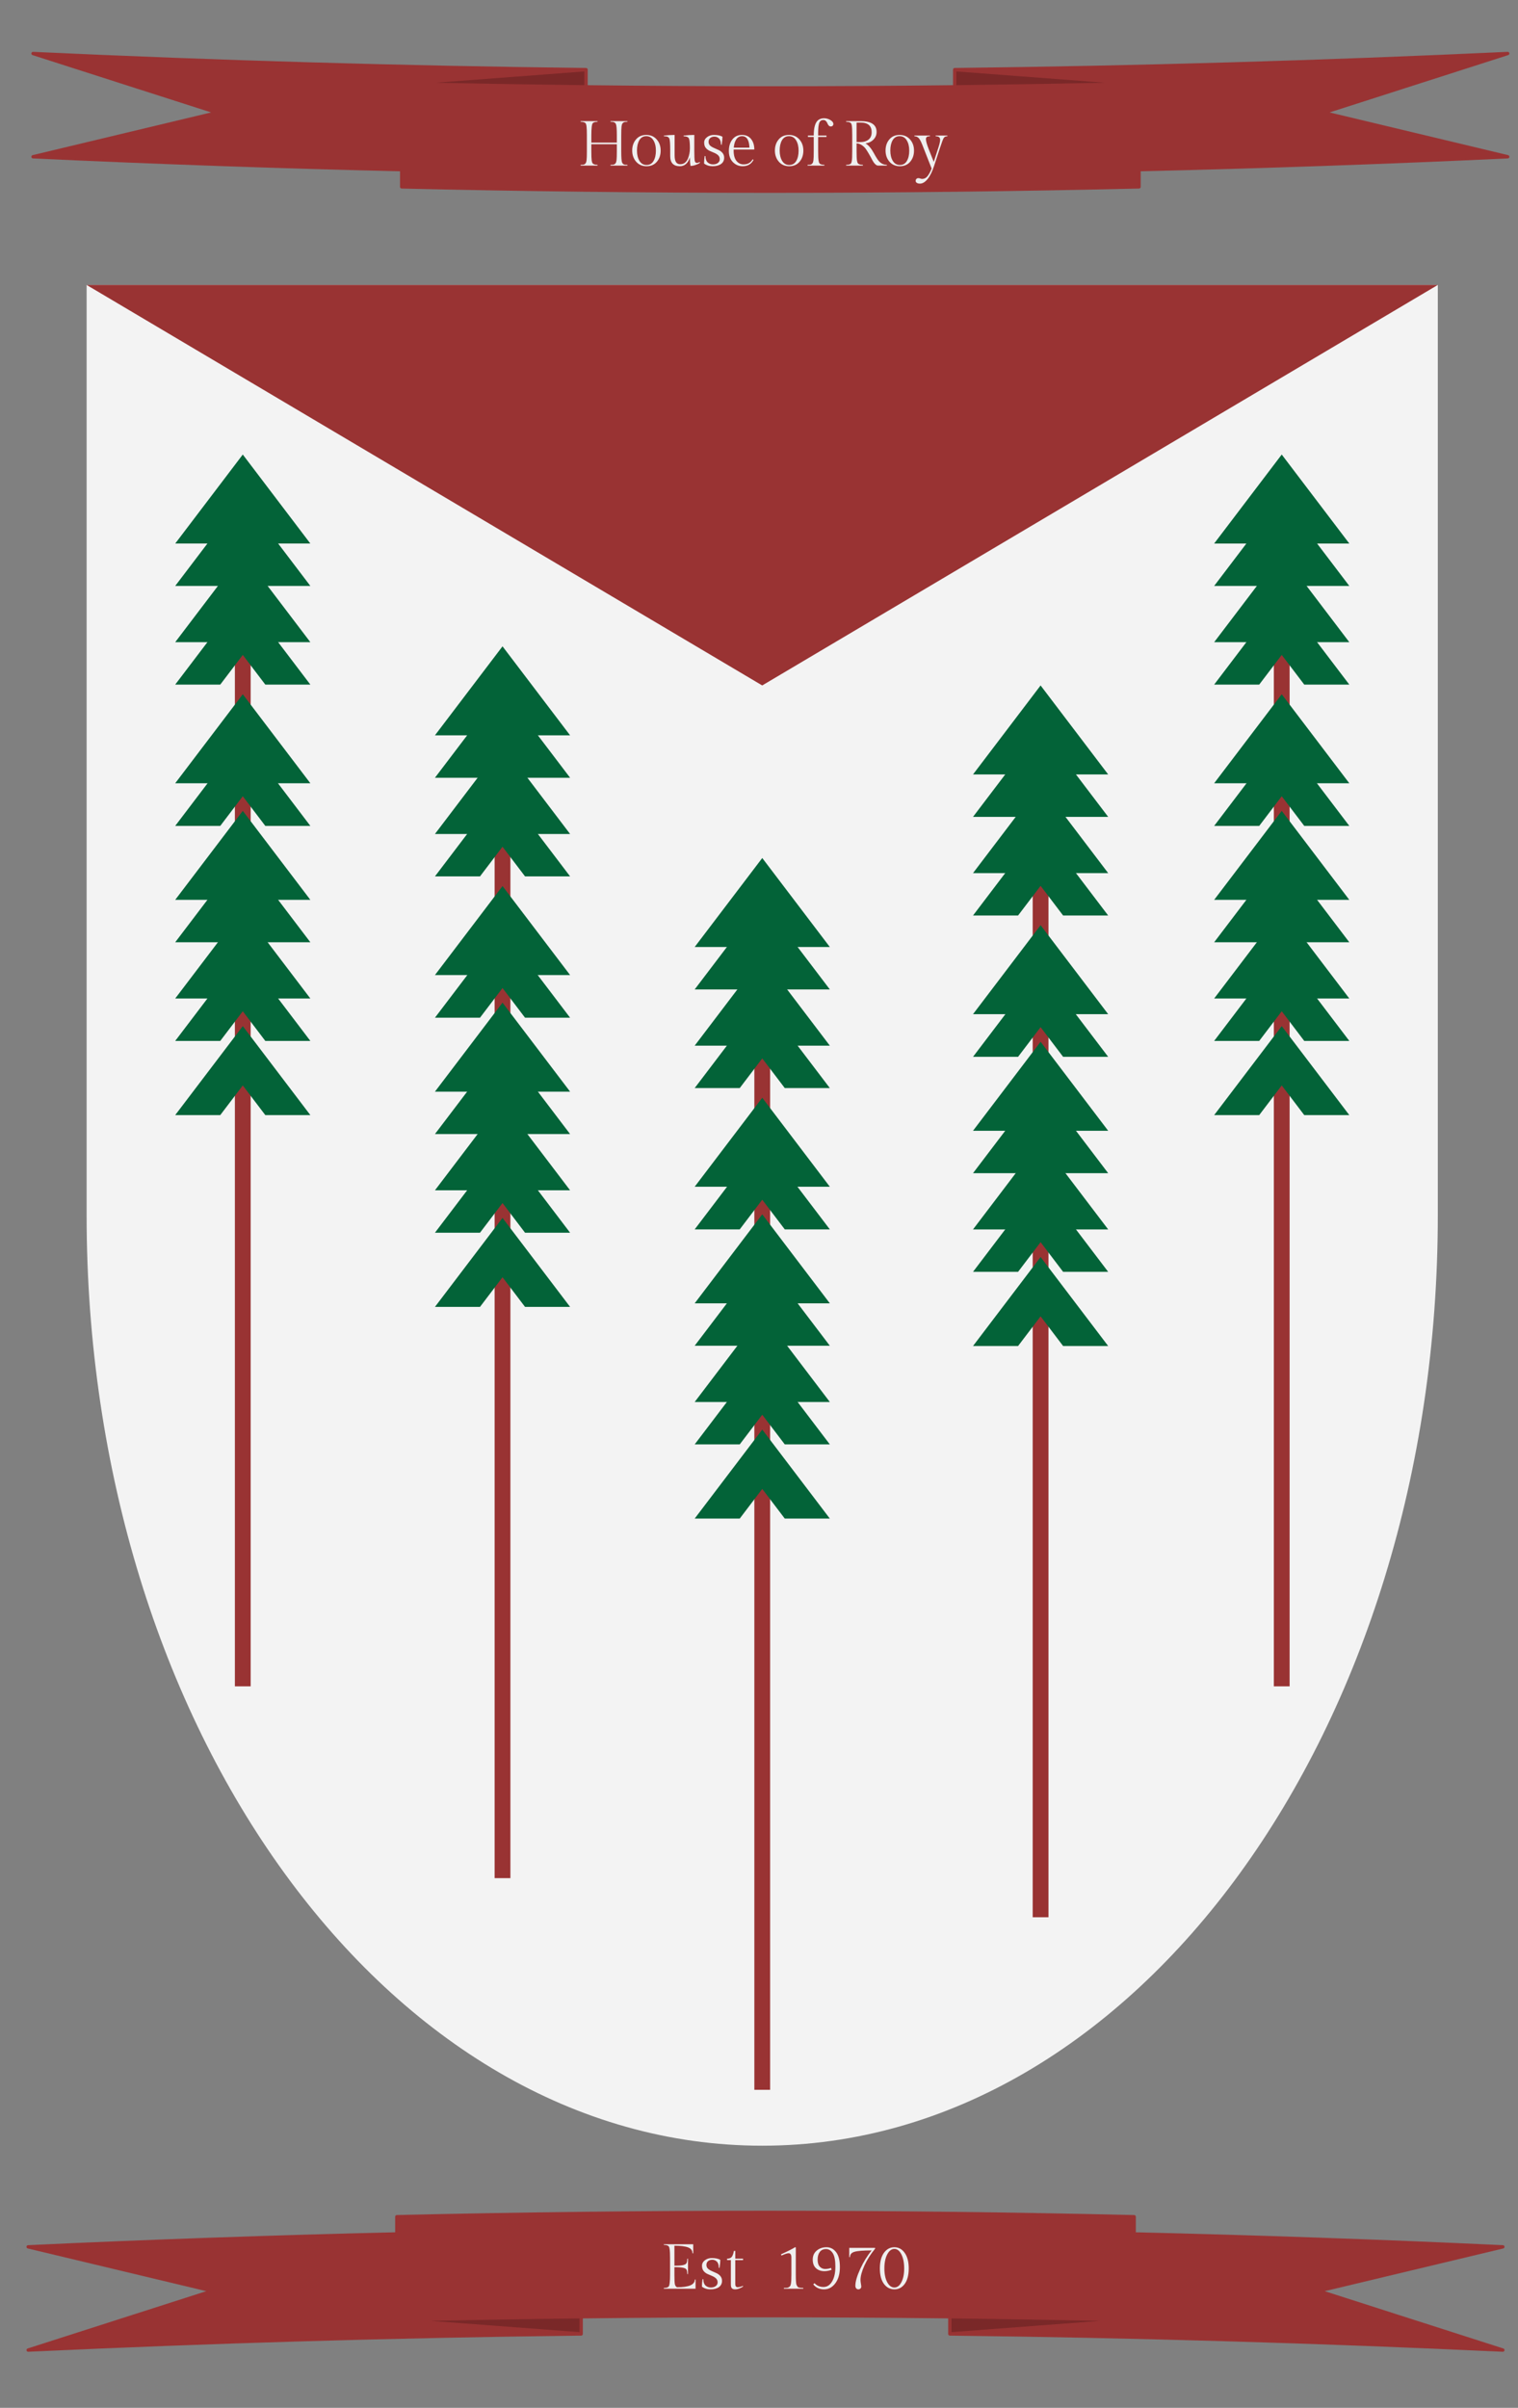 <?xml version="1.0" encoding="UTF-8"?>
<svg width="454px" height="720px" viewBox="0 0 454 720" version="1.1" xmlns="http://www.w3.org/2000/svg" xmlns:xlink="http://www.w3.org/1999/xlink">
    <rect x="0" y="0" width="454" height="720" fill="#808080" stroke="none"/>
    <!-- Generator: Sketch 42 (36781) - http://www.bohemiancoding.com/sketch -->
    <title>Untitled</title>
    <desc>Created with Sketch.</desc>
    <defs></defs>
    <g id="Page-1" stroke="none" stroke-width="1" fill="none" fill-rule="evenodd">
        <g id="Clipped" transform="translate(-25, 0)">
            <g id="Group">
                <polygon id="Shape" fill-opacity="0" fill="#000000" points="0 0 496 0 496 720 0 720"></polygon>
                <path d="M50.905,85.203 L50.905,363.407 L50.905,363.407 C50.905,517.056 141.369,641.612 252.961,641.612 C364.553,641.612 455.017,517.056 455.017,363.407 L455.017,85.203 L50.905,85.203 Z" id="Shape" fill="#F3F3F3"></path>
                <polygon id="Shape" fill="#993333" points="50.904 85.202 455.015 85.202 252.96 204.963"></polygon>
                <polygon id="Shape" fill="#993333" points="95.247 148.598 99.967 148.598 99.967 504.252 95.247 504.252"></polygon>
                <polygon id="Shape" fill="#036338" points="97.61 148.598 117.821 175.213 104.347 175.213 97.61 166.341 90.872 175.213 77.398 175.213"></polygon>
                <polygon id="Shape" fill="#036338" points="97.61 220.352 117.821 246.966 104.347 246.966 97.61 238.094 90.872 246.966 77.398 246.966"></polygon>
                <polygon id="Shape" fill="#036338" points="97.61 178.097 117.821 204.711 104.347 204.711 97.61 195.84 90.872 204.711 77.398 204.711"></polygon>
                <polygon id="Shape" fill="#036338" points="97.61 165.415 117.821 192.029 104.347 192.029 97.61 183.157 90.872 192.029 77.398 192.029"></polygon>
                <polygon id="Shape" fill="#036338" points="97.61 135.916 117.809 162.522 104.343 162.522 97.61 153.653 90.877 162.522 77.41 162.522"></polygon>
                <polygon id="Shape" fill="#036338" points="97.61 207.598 117.821 234.213 104.347 234.213 97.61 225.341 90.872 234.213 77.398 234.213"></polygon>
                <polygon id="Shape" fill="#036338" points="97.61 306.827 117.821 333.441 104.347 333.441 97.61 324.569 90.872 333.441 77.398 333.441"></polygon>
                <polygon id="Shape" fill="#036338" points="97.61 255.144 117.821 281.759 104.347 281.759 97.61 272.887 90.872 281.759 77.398 281.759"></polygon>
                <polygon id="Shape" fill="#036338" points="97.61 242.462 117.821 269.076 104.347 269.076 97.61 260.205 90.872 269.076 77.398 269.076"></polygon>
                <polygon id="Shape" fill="#036338" points="97.61 271.963 117.821 298.577 104.347 298.577 97.61 289.706 90.872 298.577 77.398 298.577"></polygon>
                <polygon id="Shape" fill="#036338" points="97.61 284.646 117.821 311.26 104.347 311.26 97.61 302.388 90.872 311.26 77.398 311.26"></polygon>
                <polygon id="Shape" fill="#993333" points="172.929 205.95 177.649 205.95 177.649 561.603 172.929 561.603"></polygon>
                <polygon id="Shape" fill="#036338" points="175.292 205.95 195.503 232.564 182.029 232.564 175.292 223.693 168.554 232.564 155.08 232.564"></polygon>
                <polygon id="Shape" fill="#036338" points="175.292 277.703 195.503 304.318 182.029 304.318 175.292 295.446 168.554 304.318 155.08 304.318"></polygon>
                <polygon id="Shape" fill="#036338" points="175.292 235.449 195.503 262.063 182.029 262.063 175.292 253.191 168.554 262.063 155.08 262.063"></polygon>
                <polygon id="Shape" fill="#036338" points="175.292 222.766 195.503 249.381 182.029 249.381 175.292 240.509 168.554 249.381 155.08 249.381"></polygon>
                <polygon id="Shape" fill="#036338" points="175.292 193.268 195.503 219.882 182.029 219.882 175.292 211.01 168.554 219.882 155.08 219.882"></polygon>
                <polygon id="Shape" fill="#036338" points="175.292 264.95 195.503 291.564 182.029 291.564 175.292 282.693 168.554 291.564 155.08 291.564"></polygon>
                <polygon id="Shape" fill="#036338" points="175.292 364.178 195.503 390.793 182.029 390.793 175.292 381.921 168.554 390.793 155.08 390.793"></polygon>
                <polygon id="Shape" fill="#036338" points="175.292 312.496 195.503 339.11 182.029 339.11 175.292 330.239 168.554 339.11 155.08 339.11"></polygon>
                <polygon id="Shape" fill="#036338" points="175.292 299.814 195.503 326.428 182.029 326.428 175.292 317.556 168.554 326.428 155.08 326.428"></polygon>
                <polygon id="Shape" fill="#036338" points="175.292 329.315 195.503 355.929 182.029 355.929 175.292 347.058 168.554 355.929 155.08 355.929"></polygon>
                <polygon id="Shape" fill="#036338" points="175.292 341.997 195.503 368.611 182.029 368.611 175.292 359.74 168.554 368.611 155.08 368.611"></polygon>
                <polygon id="Shape" fill="#993333" points="250.611 269.246 255.331 269.246 255.331 624.9 250.611 624.9"></polygon>
                <polygon id="Shape" fill="#036338" points="252.973 269.247 273.185 295.861 259.711 295.861 252.973 286.989 246.236 295.861 232.762 295.861"></polygon>
                <polygon id="Shape" fill="#036338" points="252.973 341 273.185 367.614 259.711 367.614 252.973 358.743 246.236 367.614 232.762 367.614"></polygon>
                <polygon id="Shape" fill="#036338" points="252.973 298.745 273.185 325.359 259.711 325.359 252.973 316.488 246.236 325.359 232.762 325.359"></polygon>
                <polygon id="Shape" fill="#036338" points="252.973 286.063 273.185 312.677 259.711 312.677 252.973 303.806 246.236 312.677 232.762 312.677"></polygon>
                <polygon id="Shape" fill="#036338" points="252.973 256.564 273.185 283.178 259.711 283.178 252.973 274.307 246.236 283.178 232.762 283.178"></polygon>
                <polygon id="Shape" fill="#036338" points="252.973 328.247 273.185 354.861 259.711 354.861 252.973 345.989 246.236 354.861 232.762 354.861"></polygon>
                <polygon id="Shape" fill="#036338" points="252.973 427.475 273.185 454.089 259.711 454.089 252.973 445.218 246.236 454.089 232.762 454.089"></polygon>
                <polygon id="Shape" fill="#036338" points="252.973 375.793 273.185 402.407 259.711 402.407 252.973 393.535 246.236 402.407 232.762 402.407"></polygon>
                <polygon id="Shape" fill="#036338" points="252.973 363.11 273.185 389.724 259.711 389.724 252.973 380.853 246.236 389.724 232.762 389.724"></polygon>
                <polygon id="Shape" fill="#036338" points="252.973 392.611 273.185 419.226 259.711 419.226 252.973 410.354 246.236 419.226 232.762 419.226"></polygon>
                <polygon id="Shape" fill="#036338" points="252.973 405.294 273.185 431.908 259.711 431.908 252.973 423.036 246.236 431.908 232.762 431.908"></polygon>
                <polygon id="Shape" fill="#993333" points="333.855 217.645 338.575 217.645 338.575 573.299 333.855 573.299"></polygon>
                <polygon id="Shape" fill="#036338" points="336.218 217.646 356.43 244.26 342.955 244.26 336.218 235.388 329.481 244.26 316.007 244.26"></polygon>
                <polygon id="Shape" fill="#036338" points="336.218 289.399 356.43 316.013 342.955 316.013 336.218 307.142 329.481 316.013 316.007 316.013"></polygon>
                <polygon id="Shape" fill="#036338" points="336.218 247.144 356.43 273.758 342.955 273.758 336.218 264.887 329.481 273.758 316.007 273.758"></polygon>
                <polygon id="Shape" fill="#036338" points="336.218 234.462 356.43 261.076 342.955 261.076 336.218 252.204 329.481 261.076 316.007 261.076"></polygon>
                <polygon id="Shape" fill="#036338" points="336.218 204.963 356.43 231.577 342.955 231.577 336.218 222.706 329.481 231.577 316.007 231.577"></polygon>
                <polygon id="Shape" fill="#036338" points="336.218 276.646 356.43 303.26 342.955 303.26 336.218 294.388 329.481 303.26 316.007 303.26"></polygon>
                <polygon id="Shape" fill="#036338" points="336.218 375.874 356.43 402.488 342.955 402.488 336.218 393.617 329.481 402.488 316.007 402.488"></polygon>
                <polygon id="Shape" fill="#036338" points="336.218 324.192 356.43 350.806 342.955 350.806 336.218 341.934 329.481 350.806 316.007 350.806"></polygon>
                <polygon id="Shape" fill="#036338" points="336.218 311.509 356.43 338.123 342.955 338.123 336.218 329.252 329.481 338.123 316.007 338.123"></polygon>
                <polygon id="Shape" fill="#036338" points="336.218 341.01 356.43 367.625 342.955 367.625 336.218 358.753 329.481 367.625 316.007 367.625"></polygon>
                <polygon id="Shape" fill="#036338" points="336.218 353.693 356.43 380.307 342.955 380.307 336.218 371.435 329.481 380.307 316.007 380.307"></polygon>
                <polygon id="Shape" fill="#993333" points="405.974 148.598 410.694 148.598 410.694 504.252 405.974 504.252"></polygon>
                <polygon id="Shape" fill="#036338" points="408.337 148.598 428.549 175.213 415.075 175.213 408.337 166.341 401.6 175.213 388.126 175.213"></polygon>
                <polygon id="Shape" fill="#036338" points="408.337 220.352 428.549 246.966 415.075 246.966 408.337 238.094 401.6 246.966 388.126 246.966"></polygon>
                <polygon id="Shape" fill="#036338" points="408.337 178.097 428.549 204.711 415.075 204.711 408.337 195.84 401.6 204.711 388.126 204.711"></polygon>
                <polygon id="Shape" fill="#036338" points="408.337 165.415 428.549 192.029 415.075 192.029 408.337 183.157 401.6 192.029 388.126 192.029"></polygon>
                <polygon id="Shape" fill="#036338" points="408.337 135.916 428.549 162.53 415.075 162.53 408.337 153.659 401.6 162.53 388.126 162.53"></polygon>
                <polygon id="Shape" fill="#036338" points="408.337 207.598 428.549 234.213 415.075 234.213 408.337 225.341 401.6 234.213 388.126 234.213"></polygon>
                <polygon id="Shape" fill="#036338" points="408.337 306.827 428.549 333.441 415.075 333.441 408.337 324.569 401.6 333.441 388.126 333.441"></polygon>
                <polygon id="Shape" fill="#036338" points="408.337 255.144 428.549 281.759 415.075 281.759 408.337 272.887 401.6 281.759 388.126 281.759"></polygon>
                <polygon id="Shape" fill="#036338" points="408.337 242.462 428.549 269.076 415.075 269.076 408.337 260.205 401.6 269.076 388.126 269.076"></polygon>
                <polygon id="Shape" fill="#036338" points="408.337 271.963 428.549 298.577 415.075 298.577 408.337 289.706 401.6 298.577 388.126 298.577"></polygon>
                <polygon id="Shape" fill="#036338" points="408.337 284.646 428.549 311.26 415.075 311.26 408.337 302.388 401.6 311.26 388.126 311.26"></polygon>
                <path d="M34.877,16 C90.007,18.573 145.138,20.181 200.268,20.824 L145.138,25.005 C218.645,26.72 292.152,26.72 365.658,25.005 L310.528,20.824 C365.658,20.181 420.789,18.573 475.919,16 L420.789,33.688 L475.919,46.874 C439.165,48.589 402.412,49.876 365.658,50.733 L365.658,55.879 C292.152,57.594 218.645,57.594 145.138,55.879 L145.138,50.733 C108.384,49.876 71.631,48.589 34.877,46.874 L90.007,33.688 L34.877,16 Z" id="Shape" fill="#993333"></path>
                <path d="M200.268,25.97 C237.021,26.399 273.775,26.399 310.528,25.97 L310.528,20.824 L365.658,25.005 C292.152,26.72 218.645,26.72 145.138,25.005 L200.268,20.824 L200.268,25.97 Z" id="Shape" fill="#7A2828"></path>
                <path d="M34.877,16 C90.007,18.573 145.138,20.181 200.268,20.824 L145.138,25.005 C218.645,26.72 292.152,26.72 365.658,25.005 L310.528,20.824 C365.658,20.181 420.789,18.573 475.919,16 L420.789,33.688 L475.919,46.874 C439.165,48.589 402.412,49.876 365.658,50.733 L365.658,55.879 C292.152,57.594 218.645,57.594 145.138,55.879 L145.138,50.733 C108.384,49.876 71.631,48.589 34.877,46.874 L90.007,33.688 L34.877,16 Z M145.138,50.733 L145.138,25.005 L145.138,50.733 Z M365.658,25.005 L365.658,50.733 L365.658,25.005 Z M200.268,20.824 L200.268,25.97 L200.268,20.824 Z M310.528,25.97 L310.528,20.824 L310.528,25.97 Z" id="Shape" fill-opacity="0" fill="#000000"></path>
                <path d="M34.877,16 C90.007,18.573 145.138,20.181 200.268,20.824 L145.138,25.005 C218.645,26.72 292.152,26.72 365.658,25.005 L310.528,20.824 C365.658,20.181 420.789,18.573 475.919,16 L420.789,33.688 L475.919,46.874 C439.165,48.589 402.412,49.876 365.658,50.733 L365.658,55.879 C292.152,57.594 218.645,57.594 145.138,55.879 L145.138,50.733 C108.384,49.876 71.631,48.589 34.877,46.874 L90.007,33.688 L34.877,16 Z M145.138,50.733 L145.138,25.005 L145.138,50.733 Z M365.658,25.005 L365.658,50.733 L365.658,25.005 Z M200.268,20.824 L200.268,25.97 L200.268,20.824 Z M310.528,25.97 L310.528,20.824 L310.528,25.97 Z" id="Shape" stroke="#993333" stroke-linejoin="round"></path>
                <path d="M33.423,702.727 C88.554,700.154 143.684,698.546 198.814,697.903 L143.684,693.722 C217.191,692.007 290.698,692.007 364.205,693.722 L309.074,697.903 C364.205,698.546 419.335,700.154 474.465,702.727 L419.335,685.039 L474.465,671.853 C437.712,670.138 400.958,668.851 364.205,667.994 L364.205,662.848 C290.698,661.133 217.191,661.133 143.684,662.848 L143.684,667.994 C106.93,668.851 70.177,670.138 33.423,671.853 L88.554,685.039 L33.423,702.727 Z" id="Shape" fill="#993333"></path>
                <path d="M198.814,692.757 C235.567,692.328 272.321,692.328 309.074,692.757 L309.074,697.903 L364.205,693.722 C290.698,692.007 217.191,692.007 143.684,693.722 L198.814,697.903 L198.814,692.757 Z" id="Shape" fill="#7A2828"></path>
                <path d="M33.423,702.727 C88.554,700.154 143.684,698.546 198.814,697.903 L143.684,693.722 C217.191,692.007 290.698,692.007 364.205,693.722 L309.074,697.903 C364.205,698.546 419.335,700.154 474.465,702.727 L419.335,685.039 L474.465,671.853 C437.712,670.138 400.958,668.851 364.205,667.994 L364.205,662.848 C290.698,661.133 217.191,661.133 143.684,662.848 L143.684,667.994 C106.93,668.851 70.177,670.138 33.423,671.853 L88.554,685.039 L33.423,702.727 Z M143.684,667.994 L143.684,693.722 L143.684,667.994 Z M364.205,693.722 L364.205,667.994 L364.205,693.722 Z M198.814,697.903 L198.814,692.757 L198.814,697.903 Z M309.074,692.757 L309.074,697.903 L309.074,692.757 Z" id="Shape" fill-opacity="0" fill="#000000"></path>
                <path d="M33.423,702.727 C88.554,700.154 143.684,698.546 198.814,697.903 L143.684,693.722 C217.191,692.007 290.698,692.007 364.205,693.722 L309.074,697.903 C364.205,698.546 419.335,700.154 474.465,702.727 L419.335,685.039 L474.465,671.853 C437.712,670.138 400.958,668.851 364.205,667.994 L364.205,662.848 C290.698,661.133 217.191,661.133 143.684,662.848 L143.684,667.994 C106.93,668.851 70.177,670.138 33.423,671.853 L88.554,685.039 L33.423,702.727 Z M143.684,667.994 L143.684,693.722 L143.684,667.994 Z M364.205,693.722 L364.205,667.994 L364.205,693.722 Z M198.814,697.903 L198.814,692.757 L198.814,697.903 Z M309.074,692.757 L309.074,697.903 L309.074,692.757 Z" id="Shape" stroke="#993333" stroke-linejoin="round"></path>
                <polygon id="Shape" fill-opacity="0" fill="#000000" points="147.352 653.379 363.436 653.379 363.436 701.537 147.352 701.537"></polygon>
                <path d="M233.028,684.378 L223.526,684.378 L223.557,684.143 C224.188,684.143 224.647,684.024 224.937,683.784 C225.247,683.524 225.402,682.289 225.402,680.081 L225.402,675.378 C225.402,674.024 225.36,673.097 225.278,672.597 C225.205,672.086 225.092,671.768 224.937,671.643 C224.647,671.404 224.188,671.284 223.557,671.284 L223.526,671.081 L232.33,671.081 L232.33,673.815 L232.098,673.768 C232.098,672.925 231.653,672.341 230.765,672.018 C229.886,671.685 228.533,671.518 226.704,671.518 L226.704,677.503 C227.913,677.503 228.781,677.44 229.308,677.315 C229.835,677.18 230.171,676.987 230.315,676.737 C230.47,676.477 230.548,676.039 230.548,675.425 L230.765,675.393 L230.765,680.003 L230.548,679.972 C230.548,679.347 230.47,678.909 230.315,678.659 C230.171,678.409 229.835,678.227 229.308,678.112 C228.781,677.987 227.913,677.925 226.704,677.925 L226.704,680.362 C226.704,681.706 226.75,682.602 226.843,683.05 C226.947,683.487 227.158,683.784 227.479,683.94 C231.023,683.94 232.795,683.18 232.795,681.659 L233.028,681.628 L233.028,684.378 Z M235.345,681.55 C235.345,682.373 235.562,682.992 235.996,683.409 C236.44,683.815 236.967,684.018 237.577,684.018 C238.187,684.018 238.678,683.878 239.05,683.597 C239.432,683.315 239.623,682.94 239.623,682.472 C239.623,681.992 239.463,681.602 239.143,681.3 C238.822,680.998 238.435,680.753 237.98,680.565 C237.525,680.367 237.066,680.17 236.601,679.972 C236.146,679.763 235.758,679.466 235.438,679.081 C235.118,678.685 234.958,678.159 234.958,677.503 C234.958,676.847 235.247,676.3 235.826,675.862 C236.415,675.425 237.091,675.206 237.856,675.206 C238.951,675.206 239.809,675.383 240.429,675.737 C240.429,676.321 240.352,677.128 240.197,678.159 L239.98,678.112 C239.98,677.268 239.788,676.659 239.406,676.284 C239.034,675.909 238.579,675.722 238.042,675.722 C237.505,675.722 237.076,675.862 236.756,676.143 C236.435,676.414 236.275,676.789 236.275,677.268 C236.275,677.737 236.435,678.117 236.756,678.409 C237.076,678.69 237.463,678.925 237.918,679.112 C238.373,679.3 238.827,679.503 239.282,679.722 C239.747,679.93 240.14,680.227 240.46,680.612 C240.78,680.998 240.941,681.466 240.941,682.018 C240.941,682.831 240.625,683.461 239.995,683.909 C239.365,684.347 238.538,684.565 237.515,684.565 C236.492,684.565 235.629,684.295 234.927,683.753 C234.927,683.117 234.989,682.367 235.113,681.503 L235.345,681.55 Z M244.905,675.393 L247.23,675.393 L247.23,675.815 L244.905,675.815 L244.905,683.05 C244.905,683.31 244.967,683.524 245.091,683.69 C245.215,683.847 245.38,683.925 245.587,683.925 C246.041,683.925 246.573,683.789 247.183,683.518 L247.23,683.737 C246.341,684.289 245.561,684.565 244.889,684.565 C244.445,684.565 244.114,684.461 243.897,684.253 C243.69,684.034 243.587,683.659 243.587,683.128 L243.587,675.815 L242.456,675.815 L242.456,675.393 C243.138,675.393 243.613,675.201 243.882,674.815 C244.15,674.43 244.352,673.857 244.486,673.097 L244.905,673.05 L244.905,675.393 Z M263.007,680.081 C263.007,681.852 263.079,682.904 263.224,683.237 C263.306,683.404 263.394,683.56 263.487,683.706 C263.58,683.852 263.715,683.951 263.89,684.003 C264.242,684.097 264.686,684.143 265.223,684.143 L265.27,684.378 L259.426,684.378 L259.457,684.143 C259.84,684.143 260.139,684.133 260.356,684.112 C260.573,684.091 260.77,684.024 260.945,683.909 C261.131,683.795 261.266,683.664 261.348,683.518 C261.431,683.373 261.503,683.123 261.565,682.768 C261.648,682.258 261.689,681.362 261.689,680.081 L261.689,675.065 C261.689,674.201 261.41,673.768 260.852,673.768 C260.449,673.768 259.741,673.998 258.729,674.456 L258.574,674.097 C260.744,673.107 262.149,672.393 262.79,671.956 L263.007,672.05 L263.007,680.081 Z M268.598,682.722 C269.321,683.482 270.215,683.862 271.279,683.862 C272.343,683.862 273.201,683.315 273.852,682.222 C274.513,681.128 274.844,679.643 274.844,677.768 C274.844,675.893 274.581,674.55 274.054,673.737 C273.527,672.925 272.855,672.518 272.039,672.518 C271.233,672.518 270.613,672.805 270.179,673.378 C269.745,673.951 269.528,674.716 269.528,675.675 C269.528,676.623 269.745,677.326 270.179,677.784 C270.623,678.242 271.155,678.472 271.775,678.472 C272.395,678.472 272.984,678.367 273.542,678.159 L273.713,678.722 C272.969,678.992 272.24,679.128 271.527,679.128 C270.504,679.128 269.672,678.831 269.032,678.237 C268.391,677.643 268.071,676.789 268.071,675.675 C268.071,674.55 268.463,673.654 269.249,672.987 C270.044,672.31 271.021,671.972 272.178,671.972 C273.346,671.972 274.307,672.461 275.061,673.44 C275.815,674.42 276.193,675.914 276.193,677.925 C276.193,679.925 275.738,681.534 274.829,682.753 C273.93,683.961 272.803,684.565 271.45,684.565 C270.096,684.565 269.021,684.071 268.226,683.081 L268.598,682.722 Z M282.357,681.8 C282.357,682.008 282.393,682.341 282.465,682.8 C282.548,683.248 282.589,683.576 282.589,683.784 C282.589,683.992 282.502,684.175 282.326,684.331 C282.15,684.487 281.944,684.565 281.706,684.565 C281.468,684.565 281.262,684.472 281.086,684.284 C280.91,684.097 280.822,683.831 280.822,683.487 C280.822,682.248 281.308,680.571 282.279,678.456 C283.261,676.341 284.398,674.498 285.689,672.925 C283.178,672.925 281.468,673.06 280.559,673.331 C279.66,673.591 279.21,674.128 279.21,674.94 L278.993,674.909 L278.993,672.159 L286.728,672.159 L286.728,672.409 C285.385,674.034 284.32,675.711 283.535,677.44 C282.75,679.17 282.357,680.623 282.357,681.8 L282.357,681.8 Z M288.149,678.315 C288.149,676.336 288.552,674.784 289.358,673.659 C290.175,672.534 291.213,671.972 292.474,671.972 C293.745,671.972 294.778,672.534 295.574,673.659 C296.38,674.784 296.783,676.336 296.783,678.315 C296.783,680.284 296.385,681.821 295.589,682.925 C294.804,684.018 293.771,684.565 292.489,684.565 C291.218,684.565 290.175,684.018 289.358,682.925 C288.552,681.821 288.149,680.284 288.149,678.315 Z M289.498,678.3 C289.498,679.998 289.782,681.378 290.35,682.44 C290.929,683.492 291.642,684.018 292.489,684.018 C293.337,684.018 294.034,683.492 294.582,682.44 C295.14,681.388 295.419,680.013 295.419,678.315 C295.419,676.607 295.14,675.206 294.582,674.112 C294.034,673.018 293.337,672.472 292.489,672.472 C291.642,672.472 290.929,673.018 290.35,674.112 C289.782,675.206 289.498,676.602 289.498,678.3 Z" id="Shape" fill="#EFEFEF" fill-rule="nonzero"></path>
                <polygon id="Shape" fill-opacity="0" fill="#000000" points="142.59 28.015 358.674 28.015 358.674 57.18 142.59 57.18"></polygon>
                <path d="M210.799,40.517 L210.799,45.22 C210.799,47.127 210.892,48.267 211.078,48.642 C211.14,48.799 211.249,48.934 211.404,49.049 C211.559,49.163 211.724,49.231 211.9,49.252 C212.086,49.273 212.329,49.283 212.628,49.283 L212.675,49.517 L207.575,49.517 L207.622,49.283 C207.932,49.283 208.175,49.273 208.35,49.252 C208.536,49.231 208.707,49.163 208.862,49.049 C209.027,48.934 209.141,48.804 209.203,48.658 C209.275,48.512 209.337,48.267 209.389,47.924 C209.451,47.476 209.482,46.575 209.482,45.22 L209.482,43.127 L201.856,43.127 L201.856,45.22 C201.856,46.575 201.892,47.502 201.964,48.002 C202.047,48.491 202.166,48.799 202.321,48.924 C202.61,49.163 203.07,49.283 203.7,49.283 L203.731,49.517 L198.647,49.517 L198.678,49.283 C198.999,49.283 199.247,49.273 199.422,49.252 C199.598,49.231 199.763,49.163 199.918,49.049 C200.073,48.934 200.182,48.804 200.244,48.658 C200.316,48.512 200.378,48.267 200.43,47.924 C200.492,47.476 200.523,46.575 200.523,45.22 L200.523,40.517 C200.523,39.194 200.487,38.273 200.414,37.752 C200.342,37.231 200.228,36.908 200.073,36.783 C199.774,36.543 199.309,36.424 198.678,36.424 L198.647,36.22 L203.731,36.22 L203.7,36.424 C203.07,36.424 202.61,36.543 202.321,36.783 C202.011,37.054 201.856,38.299 201.856,40.517 L201.856,42.642 L209.482,42.642 L209.482,40.517 C209.482,38.621 209.389,37.476 209.203,37.08 C209.141,36.924 209.027,36.788 208.862,36.674 C208.707,36.559 208.536,36.491 208.35,36.47 C208.175,36.439 207.932,36.424 207.622,36.424 L207.575,36.22 L212.675,36.22 L212.628,36.424 C212.329,36.424 212.086,36.439 211.9,36.47 C211.724,36.491 211.559,36.559 211.404,36.674 C211.249,36.788 211.135,36.924 211.063,37.08 C211.001,37.226 210.944,37.47 210.892,37.814 C210.83,38.366 210.799,39.267 210.799,40.517 Z M214.081,45.017 C214.081,43.694 214.459,42.585 215.213,41.689 C215.967,40.793 216.99,40.345 218.282,40.345 C219.574,40.345 220.612,40.793 221.397,41.689 C222.193,42.585 222.591,43.7 222.591,45.033 C222.591,46.366 222.209,47.481 221.444,48.377 C220.69,49.262 219.667,49.705 218.375,49.705 C217.083,49.705 216.045,49.257 215.259,48.361 C214.474,47.455 214.081,46.34 214.081,45.017 Z M216.251,48.111 C216.747,48.924 217.455,49.33 218.375,49.33 C219.295,49.33 219.987,48.934 220.452,48.142 C220.927,47.34 221.165,46.309 221.165,45.049 C221.165,43.788 220.912,42.752 220.405,41.939 C219.909,41.127 219.202,40.72 218.282,40.72 C217.373,40.72 216.68,41.121 216.205,41.924 C215.74,42.726 215.507,43.757 215.507,45.017 C215.507,46.267 215.755,47.299 216.251,48.111 Z M230.732,47.439 C230.938,46.95 231.088,46.455 231.181,45.955 C231.284,45.444 231.336,44.898 231.336,44.314 C231.336,43.731 231.321,43.241 231.29,42.845 C231.269,42.45 231.228,42.101 231.166,41.799 C231.104,41.486 230.995,41.262 230.84,41.127 C230.561,40.877 230.101,40.752 229.461,40.752 L229.43,40.549 C230.525,40.413 231.6,40.345 232.654,40.345 L232.654,45.299 C232.654,46.705 232.695,47.627 232.778,48.064 C232.871,48.502 233.088,48.72 233.429,48.72 C233.635,48.72 233.914,48.632 234.266,48.455 L234.359,48.642 C234.266,48.715 234.136,48.809 233.971,48.924 C233.806,49.028 233.47,49.168 232.964,49.345 C232.468,49.523 231.987,49.611 231.522,49.611 C231.398,48.882 231.336,48.033 231.336,47.064 C230.757,48.825 229.755,49.705 228.329,49.705 C226.407,49.705 225.446,48.694 225.446,46.674 L225.446,44.83 C225.446,42.924 225.353,41.778 225.167,41.392 C225.105,41.246 224.991,41.116 224.826,41.002 C224.671,40.887 224.501,40.819 224.315,40.799 C224.139,40.767 223.896,40.752 223.586,40.752 L223.54,40.549 C224.635,40.413 225.71,40.345 226.764,40.345 L226.764,46.47 C226.764,47.345 226.898,48.007 227.167,48.455 C227.446,48.892 227.869,49.111 228.438,49.111 C229.006,49.111 229.481,48.955 229.864,48.642 C230.246,48.33 230.535,47.929 230.732,47.439 Z M235.987,46.689 C235.987,47.512 236.204,48.132 236.638,48.549 C237.083,48.955 237.61,49.158 238.219,49.158 C238.829,49.158 239.32,49.017 239.692,48.736 C240.074,48.455 240.265,48.08 240.265,47.611 C240.265,47.132 240.105,46.741 239.785,46.439 C239.465,46.137 239.077,45.892 238.622,45.705 C238.168,45.507 237.708,45.309 237.243,45.111 C236.788,44.903 236.401,44.606 236.08,44.22 C235.76,43.825 235.6,43.299 235.6,42.642 C235.6,41.986 235.889,41.439 236.468,41.002 C237.057,40.564 237.734,40.345 238.498,40.345 C239.594,40.345 240.451,40.523 241.071,40.877 C241.071,41.46 240.994,42.267 240.839,43.299 L240.622,43.252 C240.622,42.408 240.431,41.799 240.048,41.424 C239.676,41.049 239.222,40.861 238.684,40.861 C238.147,40.861 237.718,41.002 237.398,41.283 C237.078,41.554 236.917,41.929 236.917,42.408 C236.917,42.877 237.078,43.257 237.398,43.549 C237.718,43.83 238.106,44.064 238.56,44.252 C239.015,44.439 239.47,44.642 239.924,44.861 C240.389,45.069 240.782,45.366 241.102,45.752 C241.423,46.137 241.583,46.606 241.583,47.158 C241.583,47.97 241.268,48.601 240.637,49.049 C240.007,49.486 239.18,49.705 238.157,49.705 C237.134,49.705 236.272,49.434 235.569,48.892 C235.569,48.257 235.631,47.507 235.755,46.642 L235.987,46.689 Z M250.6,44.705 L244.415,44.705 L244.415,45.033 C244.415,46.377 244.694,47.403 245.252,48.111 C245.821,48.809 246.528,49.158 247.376,49.158 C248.636,49.158 249.541,48.653 250.088,47.642 L250.367,47.783 C249.716,49.064 248.626,49.705 247.097,49.705 C245.96,49.705 244.989,49.293 244.183,48.47 C243.387,47.648 242.989,46.538 242.989,45.142 C242.989,43.736 243.341,42.585 244.043,41.689 C244.756,40.793 245.707,40.345 246.895,40.345 C248.084,40.345 248.998,40.757 249.639,41.58 C250.279,42.392 250.6,43.434 250.6,44.705 Z M246.942,40.72 C246.208,40.72 245.629,41.033 245.206,41.658 C244.792,42.283 244.539,43.116 244.446,44.158 L249.143,44.158 C249.06,41.866 248.326,40.72 246.942,40.72 Z M256.758,45.017 C256.758,43.694 257.136,42.585 257.89,41.689 C258.644,40.793 259.667,40.345 260.959,40.345 C262.251,40.345 263.289,40.793 264.074,41.689 C264.87,42.585 265.268,43.7 265.268,45.033 C265.268,46.366 264.886,47.481 264.121,48.377 C263.367,49.262 262.344,49.705 261.052,49.705 C259.76,49.705 258.722,49.257 257.936,48.361 C257.151,47.455 256.758,46.34 256.758,45.017 Z M258.928,48.111 C259.424,48.924 260.132,49.33 261.052,49.33 C261.972,49.33 262.664,48.934 263.129,48.142 C263.604,47.34 263.842,46.309 263.842,45.049 C263.842,43.788 263.589,42.752 263.082,41.939 C262.586,41.127 261.879,40.72 260.959,40.72 C260.05,40.72 259.357,41.121 258.882,41.924 C258.417,42.726 258.184,43.757 258.184,45.017 C258.184,46.267 258.432,47.299 258.928,48.111 Z M269.689,40.955 L269.689,45.22 C269.689,46.575 269.73,47.502 269.813,48.002 C269.895,48.491 270.009,48.799 270.154,48.924 C270.443,49.163 270.903,49.283 271.533,49.283 L271.58,49.517 L266.511,49.517 L266.542,49.283 C266.842,49.283 267.08,49.273 267.255,49.252 C267.441,49.231 267.612,49.163 267.767,49.049 C267.922,48.934 268.03,48.804 268.092,48.658 C268.165,48.512 268.227,48.267 268.278,47.924 C268.34,47.476 268.371,46.575 268.371,45.22 L268.371,40.955 L266.635,40.955 L266.635,40.533 L268.371,40.533 C268.371,38.137 268.821,36.59 269.72,35.892 C270.205,35.538 270.779,35.361 271.44,35.361 C272.112,35.361 272.747,35.538 273.347,35.892 C273.946,36.246 274.246,36.653 274.246,37.111 C274.246,37.299 274.173,37.465 274.029,37.611 C273.884,37.746 273.693,37.814 273.455,37.814 C273.218,37.814 273.011,37.715 272.835,37.517 C272.66,37.309 272.53,37.09 272.448,36.861 C272.365,36.621 272.22,36.403 272.014,36.205 C271.817,35.996 271.569,35.892 271.27,35.892 C270.629,35.892 270.205,36.194 269.999,36.799 C269.792,37.403 269.689,38.351 269.689,39.642 L269.689,40.533 L272.184,40.533 L272.184,40.955 L269.689,40.955 Z M287.631,49.517 C287.321,49.517 287.011,49.356 286.701,49.033 C286.391,48.71 286.112,48.309 285.864,47.83 C285.626,47.351 285.342,46.83 285.011,46.267 C284.691,45.694 284.366,45.163 284.035,44.674 C283.704,44.174 283.286,43.757 282.779,43.424 C282.283,43.08 281.751,42.892 281.183,42.861 L281.183,45.22 C281.183,46.595 281.224,47.528 281.307,48.017 C281.39,48.496 281.508,48.799 281.663,48.924 C281.963,49.163 282.428,49.283 283.058,49.283 L283.089,49.517 L278.036,49.517 L278.083,49.283 C278.693,49.283 279.142,49.174 279.431,48.955 C279.669,48.757 279.809,48.132 279.85,47.08 C279.871,46.663 279.881,46.043 279.881,45.22 L279.881,40.424 C279.881,39.017 279.845,38.085 279.772,37.627 C279.7,37.168 279.586,36.882 279.431,36.767 C279.142,36.549 278.693,36.439 278.083,36.439 L278.036,36.22 L282.407,36.22 C285.58,36.22 287.166,37.299 287.166,39.455 C287.166,40.371 286.84,41.148 286.189,41.783 C285.549,42.408 284.769,42.767 283.849,42.861 C284.769,43.413 285.616,44.418 286.391,45.877 C286.691,46.439 287.011,46.981 287.352,47.502 C288.096,48.689 289.052,49.283 290.219,49.283 L290.25,49.517 L287.631,49.517 Z M281.183,36.658 L281.183,42.486 L282.376,42.486 C283.327,42.486 284.118,42.241 284.748,41.752 C285.378,41.252 285.693,40.517 285.693,39.549 C285.693,37.621 284.598,36.658 282.407,36.658 L281.183,36.658 Z M289.849,45.017 C289.849,43.694 290.226,42.585 290.981,41.689 C291.735,40.793 292.758,40.345 294.05,40.345 C295.341,40.345 296.38,40.793 297.165,41.689 C297.961,42.585 298.359,43.7 298.359,45.033 C298.359,46.366 297.976,47.481 297.212,48.377 C296.457,49.262 295.434,49.705 294.143,49.705 C292.851,49.705 291.812,49.257 291.027,48.361 C290.242,47.455 289.849,46.34 289.849,45.017 Z M292.019,48.111 C292.515,48.924 293.223,49.33 294.143,49.33 C295.062,49.33 295.755,48.934 296.22,48.142 C296.695,47.34 296.933,46.309 296.933,45.049 C296.933,43.788 296.679,42.752 296.173,41.939 C295.677,41.127 294.969,40.72 294.05,40.72 C293.14,40.72 292.448,41.121 291.973,41.924 C291.508,42.726 291.275,43.757 291.275,45.017 C291.275,46.267 291.523,47.299 292.019,48.111 Z M300.764,53.502 C301.395,53.502 301.916,53.257 302.33,52.767 C302.753,52.288 303.187,51.502 303.632,50.408 L300.826,43.267 C300.403,42.205 300.025,41.523 299.695,41.22 C299.364,40.908 298.966,40.752 298.501,40.752 L298.47,40.533 L303.136,40.533 L303.105,40.752 C302.66,40.752 302.35,40.825 302.175,40.97 C302.009,41.106 301.927,41.319 301.927,41.611 C301.927,42.194 302.221,43.236 302.81,44.736 L304.267,48.408 L305.74,43.861 C306.029,42.944 306.174,42.252 306.174,41.783 C306.174,41.095 305.735,40.752 304.856,40.752 L304.81,40.533 L308.359,40.533 L308.328,40.752 C307.812,40.752 307.45,40.924 307.243,41.267 C307.037,41.601 306.649,42.632 306.081,44.361 L304.376,49.58 C303.828,51.288 303.182,52.601 302.438,53.517 C301.694,54.444 300.924,54.908 300.129,54.908 C299.757,54.908 299.452,54.835 299.214,54.689 C298.977,54.543 298.858,54.34 298.858,54.08 C298.858,53.83 298.935,53.632 299.09,53.486 C299.256,53.34 299.426,53.267 299.602,53.267 C299.788,53.267 299.994,53.304 300.222,53.377 C300.449,53.46 300.63,53.502 300.764,53.502 Z" id="Shape" fill="#EFEFEF" fill-rule="nonzero"></path>
            </g>
        </g>
    </g>
</svg>